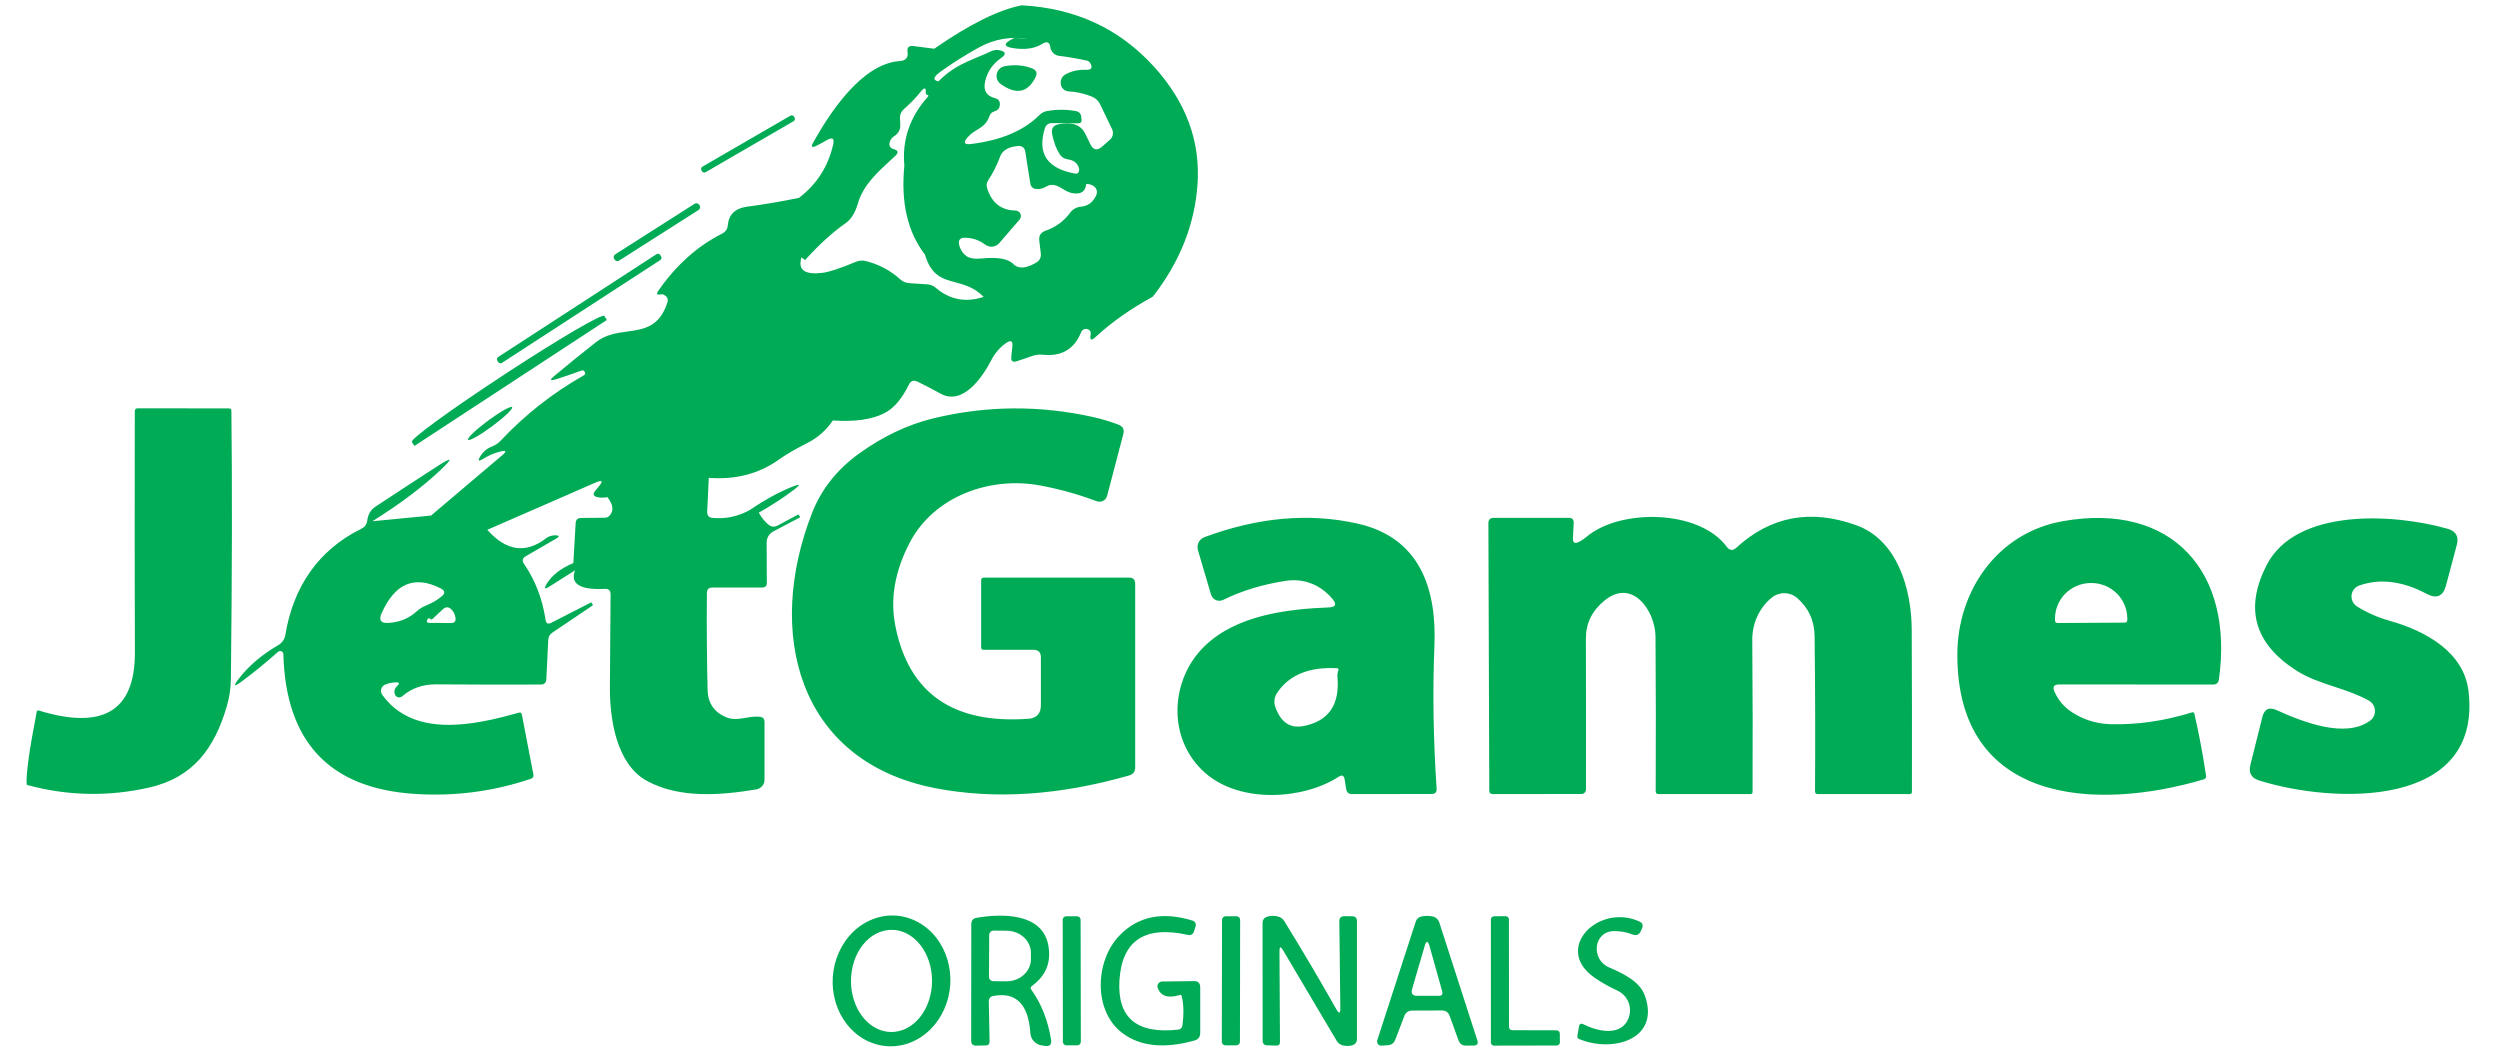 <svg width="90" height="38" viewBox="0 0 90 38" fill="none" xmlns="http://www.w3.org/2000/svg">
<g clip-path="url(#clip0_4132_7918)">
<path fill-rule="evenodd" clip-rule="evenodd" d="M41.537 2.393C40.299 1.03 38.716 0.297 36.787 0.191C35.962 0.347 34.911 0.868 33.632 1.754L32.883 1.658C32.718 1.636 32.648 1.707 32.672 1.869C32.703 2.075 32.608 2.185 32.388 2.199C31.019 2.292 29.872 4.07 29.284 5.113C29.181 5.295 29.223 5.337 29.409 5.239C29.536 5.174 29.659 5.108 29.778 5.038C29.972 4.931 30.044 4.984 29.994 5.2C29.817 5.988 29.408 6.629 28.767 7.121C28.158 7.25 27.534 7.356 26.896 7.44C26.468 7.497 26.236 7.72 26.201 8.107C26.189 8.248 26.118 8.351 25.989 8.415C25.105 8.86 24.341 9.544 23.698 10.469C23.62 10.584 23.648 10.627 23.785 10.598C23.83 10.589 23.873 10.596 23.913 10.62C24.026 10.682 24.063 10.773 24.025 10.892C23.74 11.776 23.178 11.854 22.583 11.935C22.204 11.988 21.811 12.042 21.469 12.308C20.96 12.707 20.452 13.119 19.945 13.542C19.78 13.68 19.802 13.718 20.01 13.656C20.308 13.563 20.615 13.458 20.931 13.341C20.986 13.322 21.026 13.338 21.053 13.391C21.079 13.444 21.067 13.484 21.017 13.513C19.901 14.144 18.904 14.927 18.027 15.861C17.94 15.955 17.833 16.028 17.715 16.073C17.536 16.14 17.396 16.255 17.296 16.42C17.188 16.595 17.222 16.627 17.396 16.517C17.583 16.4 17.787 16.313 18.009 16.255C18.227 16.2 18.251 16.245 18.081 16.388L15.518 18.56L15.518 18.56L13.407 18.765C14.41 18.136 15.232 17.517 15.873 16.908C16.315 16.485 16.279 16.439 15.765 16.772C15.089 17.207 14.343 17.693 13.528 18.231C13.331 18.36 13.248 18.528 13.22 18.747C13.213 18.806 13.19 18.865 13.152 18.922C13.121 18.965 13.072 19.003 13.005 19.037C11.445 19.808 10.556 21.141 10.273 22.851C10.244 23.019 10.157 23.144 10.011 23.228C9.423 23.57 8.951 23.972 8.595 24.436C8.387 24.708 8.42 24.743 8.692 24.54C9.129 24.217 9.569 23.859 10.011 23.464C10.028 23.45 10.048 23.441 10.069 23.438C10.091 23.434 10.112 23.437 10.132 23.446C10.152 23.454 10.169 23.468 10.181 23.486C10.194 23.504 10.2 23.525 10.201 23.547C10.283 26.701 11.855 28.379 14.919 28.58C16.363 28.676 17.761 28.494 19.113 28.035C19.188 28.011 19.217 27.961 19.203 27.884L18.787 25.723C18.775 25.661 18.739 25.638 18.68 25.655C17.052 26.117 14.887 26.576 13.761 25.013C13.739 24.983 13.725 24.948 13.719 24.912C13.712 24.875 13.714 24.838 13.725 24.802C13.735 24.767 13.753 24.734 13.778 24.706C13.803 24.679 13.834 24.657 13.869 24.644C13.976 24.598 14.099 24.572 14.238 24.565C14.379 24.558 14.398 24.603 14.295 24.701C14.204 24.782 14.178 24.88 14.216 24.995C14.224 25.02 14.239 25.043 14.258 25.062C14.277 25.08 14.301 25.093 14.326 25.101C14.352 25.108 14.38 25.108 14.406 25.102C14.433 25.096 14.457 25.084 14.478 25.067C14.815 24.775 15.225 24.632 15.708 24.637C16.965 24.646 18.216 24.649 19.461 24.644C19.595 24.644 19.664 24.577 19.669 24.443L19.737 23.034C19.742 22.927 19.788 22.842 19.877 22.78L21.311 21.812C21.337 21.793 21.349 21.782 21.347 21.779L21.297 21.701C21.289 21.689 21.28 21.686 21.268 21.693C20.783 21.942 20.308 22.184 19.845 22.421C19.728 22.481 19.66 22.445 19.64 22.314C19.528 21.561 19.27 20.89 18.866 20.302C18.787 20.185 18.809 20.092 18.93 20.023L20.038 19.381C20.143 19.319 20.135 19.282 20.013 19.27C19.92 19.263 19.759 19.302 19.683 19.36C18.942 19.943 18.229 19.847 17.543 19.073L21.429 17.377C21.69 17.263 21.728 17.313 21.544 17.528L21.444 17.65C21.324 17.788 21.355 17.873 21.537 17.904C21.63 17.921 21.74 17.919 21.867 17.897C22.075 18.163 22.103 18.381 21.953 18.553C21.93 18.58 21.902 18.602 21.87 18.617C21.838 18.631 21.802 18.639 21.766 18.639L20.924 18.646C20.797 18.646 20.73 18.71 20.723 18.837L20.64 20.27C20.179 20.464 19.855 20.72 19.669 21.038C19.581 21.191 19.612 21.221 19.762 21.127L20.701 20.532C20.522 21.022 20.88 21.244 21.773 21.199C21.912 21.192 21.981 21.258 21.981 21.396C21.972 22.57 21.963 23.682 21.956 24.734C21.949 25.884 22.189 27.516 23.293 28.114C24.462 28.749 25.928 28.634 27.226 28.419C27.309 28.405 27.385 28.361 27.44 28.297C27.494 28.233 27.524 28.151 27.523 28.068V25.996C27.523 25.878 27.465 25.814 27.348 25.802C27.169 25.786 27.003 25.814 26.842 25.842C26.603 25.883 26.372 25.922 26.122 25.813C25.699 25.626 25.483 25.299 25.473 24.831C25.447 23.707 25.438 22.544 25.448 21.342C25.45 21.216 25.515 21.152 25.642 21.152H27.43C27.55 21.152 27.608 21.094 27.606 20.977L27.599 19.536C27.598 19.453 27.62 19.371 27.662 19.299C27.704 19.228 27.766 19.169 27.839 19.131L28.775 18.639C28.784 18.635 28.793 18.63 28.8 18.626C28.806 18.622 28.81 18.619 28.811 18.618L28.757 18.539C28.75 18.527 28.739 18.523 28.724 18.528C28.469 18.664 28.226 18.795 27.997 18.919C27.875 18.983 27.762 18.971 27.66 18.883C27.526 18.771 27.411 18.629 27.316 18.456C27.801 18.182 28.232 17.9 28.61 17.61C28.825 17.443 28.806 17.41 28.552 17.51C28.058 17.706 27.54 17.988 27 18.356C26.57 18.595 26.118 18.691 25.645 18.643C25.516 18.629 25.454 18.557 25.459 18.428L25.516 17.202C26.484 17.278 27.332 17.055 28.061 16.531C28.293 16.364 28.63 16.168 29.072 15.944C29.438 15.759 29.741 15.491 29.983 15.137C30.774 15.19 31.392 15.102 31.836 14.875C32.175 14.703 32.469 14.361 32.718 13.85C32.785 13.709 32.889 13.672 33.03 13.739C33.314 13.877 33.589 14.021 33.855 14.169C34.668 14.621 35.374 13.563 35.676 12.986C35.814 12.711 36.002 12.495 36.238 12.337C36.396 12.237 36.465 12.278 36.446 12.463L36.407 12.846C36.39 13.002 36.457 13.054 36.608 13.004L37.174 12.81C37.294 12.77 37.417 12.757 37.543 12.771C38.217 12.84 38.676 12.57 38.92 11.961C38.929 11.937 38.943 11.916 38.96 11.898C38.977 11.88 38.998 11.866 39.02 11.856C39.043 11.846 39.067 11.841 39.092 11.84C39.117 11.84 39.141 11.844 39.164 11.853C39.247 11.887 39.281 11.949 39.264 12.04C39.226 12.245 39.283 12.277 39.436 12.136C40.022 11.596 40.71 11.111 41.501 10.681C42.474 9.433 43.01 8.084 43.111 6.633C43.218 5.08 42.694 3.666 41.537 2.393ZM29.596 9.824C28.962 9.898 28.715 9.712 28.854 9.265C28.897 9.296 28.94 9.328 28.983 9.362C29.489 8.802 29.977 8.359 30.445 8.032C30.644 7.895 30.793 7.65 30.893 7.297C31.079 6.664 31.603 6.186 32.082 5.749C32.13 5.705 32.177 5.662 32.223 5.619C32.362 5.492 32.339 5.407 32.155 5.364C32.122 5.355 32.093 5.338 32.069 5.314C32.031 5.276 32.014 5.229 32.019 5.174C32.033 5.055 32.092 4.963 32.195 4.898C32.345 4.803 32.417 4.665 32.41 4.486L32.399 4.253C32.394 4.126 32.44 4.02 32.535 3.934C32.769 3.729 32.979 3.511 33.163 3.282C33.285 3.131 33.339 3.153 33.328 3.346C33.325 3.382 33.345 3.406 33.388 3.418C33.429 3.43 33.435 3.45 33.406 3.479C32.754 4.208 32.471 5.035 32.557 5.96C32.425 7.288 32.673 8.357 33.299 9.165C33.519 9.928 33.934 10.04 34.398 10.165C34.727 10.254 35.082 10.349 35.41 10.688C34.77 10.9 34.197 10.793 33.693 10.365C33.602 10.287 33.496 10.243 33.374 10.236L32.729 10.193C32.609 10.184 32.504 10.139 32.413 10.061C32.053 9.733 31.635 9.512 31.162 9.397C31.048 9.369 30.927 9.378 30.818 9.423C30.242 9.664 29.835 9.798 29.596 9.824ZM35.219 2.046C34.682 2.273 34.244 2.458 33.783 2.93C33.572 2.885 33.595 2.77 33.851 2.586C34.293 2.268 34.755 1.977 35.238 1.711C35.802 1.401 36.395 1.299 37.016 1.407C36.699 1.376 36.53 1.363 36.511 1.371C36.086 1.569 36.106 1.695 36.572 1.747C36.961 1.79 37.278 1.734 37.522 1.579C37.696 1.469 37.794 1.518 37.816 1.726C37.818 1.749 37.825 1.771 37.837 1.79C37.897 1.922 37.997 1.996 38.138 2.012C38.471 2.053 38.803 2.11 39.135 2.184C39.183 2.196 39.22 2.224 39.246 2.267C39.344 2.439 39.295 2.521 39.099 2.514C38.841 2.502 38.603 2.551 38.386 2.661C38.235 2.74 38.169 2.862 38.189 3.027C38.197 3.096 38.229 3.161 38.28 3.209C38.33 3.256 38.396 3.285 38.465 3.289C38.759 3.305 39.041 3.369 39.311 3.479C39.444 3.534 39.542 3.626 39.605 3.755L40.035 4.651C40.065 4.713 40.073 4.783 40.06 4.851C40.046 4.919 40.011 4.981 39.96 5.027L39.68 5.275C39.501 5.435 39.358 5.407 39.253 5.192L39.063 4.801C39.018 4.709 38.951 4.629 38.868 4.569C38.784 4.509 38.688 4.47 38.587 4.457C38.429 4.438 38.272 4.443 38.117 4.472C37.916 4.51 37.836 4.629 37.877 4.83C37.937 5.126 38.029 5.369 38.153 5.558C38.22 5.658 38.312 5.717 38.429 5.734C38.675 5.767 38.816 5.89 38.852 6.103C38.854 6.153 38.836 6.196 38.798 6.232C38.79 6.24 38.78 6.246 38.769 6.25C38.758 6.253 38.746 6.255 38.733 6.254C37.703 6.079 37.331 5.534 37.615 4.619C37.656 4.495 37.742 4.432 37.873 4.432L38.812 4.44C38.906 4.44 38.946 4.394 38.934 4.303L38.923 4.192C38.918 4.146 38.898 4.102 38.867 4.068C38.835 4.033 38.793 4.011 38.748 4.002C38.385 3.935 38.027 3.935 37.676 4.002C37.578 4.021 37.493 4.067 37.422 4.139C36.857 4.705 36.034 5.054 34.952 5.185C34.71 5.214 34.668 5.136 34.826 4.952C34.936 4.824 35.059 4.747 35.176 4.674C35.356 4.562 35.525 4.457 35.618 4.182C35.649 4.093 35.709 4.036 35.797 4.009C35.931 3.971 35.997 3.883 35.995 3.744C35.992 3.634 35.937 3.565 35.83 3.536C35.517 3.46 35.394 3.264 35.461 2.948C35.535 2.595 35.726 2.309 36.034 2.092C36.237 1.951 36.218 1.856 35.977 1.808C35.879 1.789 35.787 1.799 35.701 1.837C35.531 1.915 35.371 1.982 35.22 2.046L35.219 2.046ZM39.103 6.619C39.079 6.892 38.919 7.004 38.622 6.956C38.472 6.931 38.367 6.867 38.262 6.802C38.191 6.759 38.12 6.716 38.035 6.684C37.903 6.636 37.778 6.648 37.658 6.72C37.553 6.784 37.442 6.813 37.325 6.806C37.186 6.799 37.107 6.727 37.088 6.591L36.912 5.469C36.889 5.316 36.799 5.245 36.644 5.257C36.299 5.286 36.086 5.414 36.002 5.641C35.887 5.951 35.745 6.234 35.575 6.49C35.518 6.576 35.505 6.669 35.536 6.77C35.698 7.3 36.04 7.57 36.561 7.58C36.598 7.581 36.635 7.593 36.666 7.614C36.697 7.634 36.721 7.664 36.736 7.698C36.751 7.732 36.756 7.77 36.75 7.807C36.745 7.843 36.729 7.878 36.705 7.906L35.97 8.756C35.908 8.826 35.822 8.87 35.729 8.879C35.636 8.889 35.543 8.862 35.468 8.806C35.253 8.644 35.008 8.561 34.733 8.559C34.561 8.559 34.493 8.642 34.528 8.81C34.567 8.979 34.653 9.114 34.787 9.215C34.904 9.301 35.09 9.331 35.346 9.304C35.946 9.245 36.334 9.322 36.511 9.537C36.695 9.685 36.96 9.657 37.307 9.451C37.433 9.375 37.487 9.263 37.468 9.118L37.414 8.662C37.393 8.488 37.465 8.371 37.629 8.311C38 8.182 38.297 7.966 38.522 7.662C38.622 7.528 38.755 7.454 38.92 7.44C39.166 7.416 39.346 7.282 39.461 7.038C39.509 6.936 39.499 6.841 39.433 6.755C39.366 6.672 39.256 6.626 39.103 6.619ZM37.278 2.783C36.998 3.34 36.581 3.421 36.027 3.027C35.97 2.986 35.926 2.929 35.9 2.864C35.875 2.799 35.869 2.727 35.884 2.659C35.898 2.591 35.932 2.528 35.982 2.48C36.032 2.431 36.095 2.398 36.163 2.385C36.51 2.318 36.84 2.343 37.153 2.461C37.313 2.523 37.355 2.63 37.278 2.783ZM28.456 4.164L25.286 6.001C25.241 6.027 25.226 6.084 25.252 6.128L25.274 6.166C25.299 6.21 25.357 6.225 25.401 6.2L28.571 4.362C28.615 4.336 28.631 4.279 28.605 4.235L28.583 4.198C28.557 4.153 28.5 4.138 28.456 4.164ZM25.007 7.335L22.147 9.157C22.092 9.192 22.076 9.265 22.111 9.32L22.126 9.345C22.161 9.4 22.234 9.416 22.289 9.381L25.15 7.559C25.205 7.524 25.221 7.45 25.186 7.395L25.17 7.371C25.135 7.316 25.062 7.3 25.007 7.335ZM17.933 12.853L23.634 9.151C23.679 9.122 23.739 9.135 23.768 9.18L23.799 9.228C23.828 9.273 23.815 9.333 23.771 9.362L18.07 13.064C18.025 13.093 17.965 13.08 17.936 13.035L17.905 12.987C17.876 12.942 17.889 12.882 17.933 12.853ZM14.937 16.043C14.936 16.044 14.934 16.044 14.933 16.045C14.931 16.045 14.93 16.046 14.929 16.046C14.927 16.046 14.925 16.046 14.924 16.046C14.921 16.046 14.918 16.044 14.915 16.043C14.912 16.041 14.91 16.039 14.908 16.037L14.826 15.908C14.799 15.861 15.13 15.582 15.746 15.133C16.362 14.684 17.213 14.102 18.113 13.513L18.242 13.427C18.689 13.134 19.135 12.849 19.554 12.587C19.973 12.325 20.357 12.092 20.683 11.901C21.009 11.711 21.272 11.566 21.456 11.475C21.64 11.384 21.742 11.35 21.755 11.373L21.838 11.502C21.841 11.507 21.841 11.512 21.84 11.518C21.839 11.523 21.835 11.527 21.831 11.53L14.941 16.04C14.939 16.041 14.938 16.042 14.937 16.043ZM17.718 15.345C18.156 15.021 18.477 14.714 18.436 14.658C18.395 14.602 18.007 14.82 17.569 15.144C17.131 15.467 16.81 15.775 16.851 15.831C16.892 15.886 17.28 15.669 17.718 15.345ZM4.856 23.472C4.867 25.651 3.652 26.268 1.4 25.58C1.357 25.565 1.331 25.581 1.321 25.626C1.056 26.996 0.935 27.864 0.959 28.232C0.962 28.249 0.97 28.259 0.984 28.261C2.435 28.655 3.898 28.685 5.372 28.351C6.961 27.989 7.721 26.931 8.161 25.44C8.259 25.108 8.31 24.773 8.312 24.436C8.355 20.684 8.361 17.468 8.33 14.789C8.33 14.732 8.3 14.703 8.24 14.703L4.946 14.699C4.921 14.699 4.897 14.709 4.88 14.727C4.862 14.744 4.853 14.768 4.853 14.793C4.845 17.852 4.847 20.745 4.856 23.472ZM35.41 23.393H37.203C37.382 23.393 37.472 23.482 37.472 23.662V25.382C37.472 25.691 37.319 25.856 37.013 25.877C34.317 26.068 32.725 24.963 32.238 22.561C32.037 21.579 32.208 20.57 32.75 19.535C33.632 17.851 35.658 17.141 37.45 17.478C38.146 17.607 38.822 17.796 39.479 18.044C39.517 18.058 39.557 18.064 39.597 18.062C39.637 18.059 39.676 18.049 39.712 18.03C39.747 18.012 39.778 17.987 39.803 17.956C39.828 17.925 39.846 17.889 39.856 17.851L40.44 15.624C40.483 15.464 40.427 15.353 40.272 15.291C39.968 15.176 39.663 15.084 39.357 15.015C37.431 14.585 35.516 14.599 33.611 15.058C32.683 15.283 31.786 15.708 30.918 16.334C30.13 16.905 29.569 17.614 29.237 18.46C27.563 22.722 28.671 27.408 33.679 28.376C35.818 28.787 38.141 28.634 40.648 27.917C40.794 27.874 40.867 27.777 40.867 27.627V21.012C40.867 20.867 40.794 20.794 40.648 20.794H35.41C35.387 20.794 35.364 20.803 35.347 20.82C35.33 20.837 35.321 20.86 35.321 20.883V23.303C35.323 23.363 35.353 23.393 35.41 23.393ZM15.901 21.468C15.739 21.604 15.556 21.711 15.353 21.79C15.225 21.84 15.107 21.913 15.005 22.005C14.723 22.266 14.377 22.406 13.965 22.425C13.71 22.437 13.632 22.326 13.732 22.091C14.208 21.002 14.92 20.699 15.869 21.184C16.022 21.263 16.033 21.358 15.901 21.468ZM15.385 22.303C15.416 22.25 15.453 22.244 15.496 22.285C15.52 22.306 15.544 22.306 15.568 22.285L15.934 21.941C16.046 21.833 16.156 21.837 16.263 21.951C16.333 22.023 16.377 22.118 16.396 22.235C16.418 22.366 16.363 22.431 16.231 22.428L15.457 22.425C15.366 22.422 15.342 22.382 15.385 22.303ZM47.843 21.866C48.084 21.856 48.128 21.757 47.975 21.568C47.808 21.367 47.615 21.208 47.395 21.091C47.059 20.914 46.676 20.85 46.301 20.909C45.46 21.035 44.704 21.265 44.032 21.597C43.991 21.616 43.947 21.627 43.901 21.628C43.856 21.629 43.811 21.62 43.77 21.602C43.729 21.584 43.692 21.557 43.662 21.523C43.633 21.49 43.611 21.45 43.598 21.407L43.125 19.804C43.098 19.712 43.107 19.612 43.15 19.526C43.194 19.439 43.268 19.372 43.358 19.338C45.289 18.621 47.123 18.458 48.861 18.847C51.119 19.349 51.725 21.192 51.639 23.257C51.572 24.887 51.599 26.598 51.718 28.39C51.728 28.519 51.667 28.584 51.535 28.584L48.671 28.587C48.554 28.587 48.484 28.529 48.463 28.412L48.406 28.053C48.382 27.917 48.312 27.886 48.198 27.96C46.929 28.785 44.645 28.942 43.376 27.817C41.999 26.594 42.125 24.457 43.369 23.257C44.502 22.16 46.294 21.927 47.843 21.866ZM48.148 24.368C48.14 24.303 48.155 24.189 48.183 24.131C48.188 24.124 48.19 24.115 48.19 24.106C48.19 24.098 48.188 24.089 48.184 24.081C48.179 24.074 48.173 24.067 48.165 24.063C48.16 24.06 48.155 24.058 48.15 24.057C48.147 24.056 48.144 24.056 48.14 24.056C47.139 24.001 46.421 24.291 45.986 24.927C45.869 25.102 45.847 25.286 45.921 25.479C46.117 26.007 46.448 26.227 46.914 26.139C47.827 25.969 48.238 25.379 48.148 24.368ZM66.836 18.912C65.187 18.314 63.744 18.583 62.509 19.718C62.382 19.833 62.268 19.823 62.168 19.689C61.161 18.327 58.311 18.309 57.113 19.327C57.032 19.397 56.945 19.455 56.852 19.503C56.691 19.589 56.616 19.541 56.626 19.36L56.654 18.829C56.659 18.705 56.601 18.643 56.479 18.643H53.772C53.645 18.643 53.582 18.706 53.582 18.833L53.614 28.458C53.614 28.544 53.657 28.587 53.743 28.587L56.931 28.584C56.974 28.584 57.015 28.567 57.046 28.537C57.077 28.506 57.094 28.465 57.095 28.422C57.098 26.628 57.097 24.817 57.092 22.991C57.089 22.446 57.31 21.991 57.755 21.625C58.77 20.787 59.59 22.005 59.598 22.909C59.612 24.701 59.614 26.559 59.605 28.483C59.605 28.553 59.638 28.587 59.705 28.587H63.014C63.067 28.587 63.093 28.561 63.093 28.508C63.1 26.713 63.097 24.897 63.082 23.059C63.075 22.457 63.322 21.884 63.792 21.507C63.922 21.404 64.084 21.35 64.249 21.354C64.415 21.358 64.574 21.42 64.699 21.529C65.112 21.887 65.322 22.352 65.326 22.923C65.348 24.799 65.353 26.654 65.341 28.487C65.341 28.554 65.373 28.587 65.438 28.587H68.75C68.802 28.587 68.829 28.56 68.829 28.505C68.834 26.636 68.831 24.693 68.822 22.676C68.818 21.224 68.316 19.449 66.836 18.912ZM74.131 24.64C73.94 24.64 73.884 24.728 73.962 24.902C74.106 25.222 74.323 25.473 74.615 25.655C75.031 25.918 75.485 26.056 75.977 26.071C76.936 26.097 77.917 25.955 78.92 25.644C78.928 25.642 78.936 25.64 78.945 25.641C78.953 25.642 78.961 25.645 78.968 25.649C78.972 25.651 78.976 25.654 78.979 25.657C78.981 25.659 78.984 25.662 78.986 25.665C78.991 25.672 78.994 25.679 78.996 25.687C79.165 26.423 79.306 27.171 79.419 27.931C79.423 27.958 79.417 27.986 79.402 28.009C79.387 28.032 79.363 28.049 79.336 28.057C75.386 29.226 70.46 28.907 70.464 23.569C70.464 21.267 71.912 19.174 74.267 18.761C78.196 18.069 80.426 20.579 79.881 24.458C79.864 24.582 79.794 24.644 79.67 24.644L74.131 24.64ZM74.07 22.429L76.493 22.414C76.517 22.414 76.54 22.405 76.557 22.388C76.574 22.371 76.583 22.348 76.583 22.325V22.26C76.582 22.092 76.548 21.926 76.481 21.771C76.415 21.616 76.319 21.475 76.198 21.357C76.077 21.239 75.933 21.146 75.775 21.082C75.618 21.019 75.448 20.986 75.278 20.988H75.271C74.927 20.989 74.597 21.126 74.355 21.367C74.113 21.609 73.978 21.935 73.98 22.274V22.339C73.98 22.363 73.99 22.386 74.007 22.402C74.023 22.419 74.046 22.429 74.07 22.429ZM86.044 22.353C85.616 22.234 85.219 22.06 84.853 21.833C84.786 21.791 84.731 21.73 84.696 21.658C84.661 21.587 84.647 21.506 84.656 21.427C84.664 21.348 84.695 21.273 84.745 21.211C84.794 21.149 84.861 21.102 84.936 21.077C85.684 20.816 86.494 20.918 87.366 21.382C87.72 21.568 87.95 21.468 88.055 21.081L88.445 19.614C88.524 19.313 88.414 19.121 88.116 19.037C86.173 18.482 82.659 18.284 81.602 20.338C80.801 21.892 81.149 23.154 82.645 24.124C83.075 24.404 83.557 24.564 84.042 24.724C84.462 24.862 84.884 25.001 85.276 25.221C85.34 25.256 85.393 25.306 85.432 25.367C85.471 25.428 85.494 25.498 85.498 25.57C85.503 25.643 85.489 25.715 85.459 25.78C85.428 25.846 85.381 25.902 85.323 25.945C84.427 26.601 82.882 25.981 81.96 25.565C81.688 25.441 81.516 25.525 81.444 25.816L81.014 27.533C80.942 27.82 81.046 28.008 81.326 28.096C83.989 28.935 89.356 29.136 88.868 24.891C88.707 23.465 87.302 22.708 86.044 22.353ZM31.942 37.663C31.665 37.645 31.394 37.566 31.145 37.432C30.896 37.297 30.674 37.109 30.492 36.878C30.31 36.647 30.171 36.378 30.083 36.086C29.995 35.794 29.96 35.485 29.98 35.176C30 34.867 30.074 34.565 30.199 34.287C30.324 34.009 30.496 33.76 30.707 33.554C30.917 33.348 31.162 33.19 31.426 33.089C31.69 32.987 31.969 32.944 32.246 32.962C32.524 32.98 32.795 33.059 33.044 33.194C33.293 33.328 33.515 33.516 33.697 33.747C33.879 33.978 34.018 34.248 34.106 34.539C34.194 34.831 34.228 35.141 34.209 35.449C34.189 35.758 34.114 36.06 33.989 36.338C33.865 36.617 33.692 36.866 33.482 37.071C33.271 37.277 33.027 37.435 32.763 37.536C32.499 37.638 32.22 37.681 31.942 37.663ZM32.088 37.152C32.279 37.152 32.469 37.105 32.647 37.014C32.824 36.922 32.985 36.787 33.121 36.617C33.258 36.446 33.366 36.244 33.44 36.021C33.514 35.798 33.553 35.559 33.553 35.318C33.554 35.076 33.517 34.837 33.445 34.614C33.372 34.39 33.265 34.187 33.13 34.016C32.996 33.845 32.835 33.709 32.659 33.615C32.482 33.523 32.292 33.474 32.101 33.474C31.909 33.473 31.719 33.52 31.542 33.612C31.364 33.703 31.203 33.838 31.067 34.009C30.931 34.179 30.823 34.381 30.749 34.604C30.675 34.827 30.636 35.066 30.635 35.307C30.634 35.549 30.671 35.788 30.744 36.012C30.816 36.235 30.923 36.438 31.058 36.609C31.193 36.781 31.353 36.917 31.53 37.01C31.707 37.103 31.896 37.151 32.088 37.152ZM37.837 37.424C37.725 36.731 37.49 36.135 37.131 35.635C37.09 35.58 37.098 35.533 37.153 35.492C37.664 35.119 37.858 34.623 37.733 34.004C37.504 32.853 36.038 32.889 35.163 33.04C35.032 33.061 34.966 33.139 34.966 33.273L34.962 37.464C34.962 37.586 35.022 37.645 35.142 37.643L35.478 37.636C35.579 37.636 35.628 37.586 35.625 37.485L35.597 36.051C35.597 35.939 35.652 35.873 35.762 35.854C36.579 35.703 37.022 36.149 37.092 37.191C37.099 37.299 37.142 37.401 37.213 37.48C37.285 37.56 37.381 37.614 37.486 37.632C37.531 37.642 37.577 37.649 37.622 37.654C37.794 37.678 37.866 37.601 37.837 37.424ZM35.604 35.166L35.611 33.66C35.611 33.618 35.628 33.578 35.657 33.548C35.687 33.519 35.727 33.502 35.769 33.502L36.238 33.506C36.471 33.507 36.694 33.592 36.858 33.742C37.022 33.892 37.114 34.094 37.113 34.305V34.535C37.113 34.639 37.09 34.743 37.045 34.839C37 34.935 36.935 35.023 36.853 35.096C36.772 35.17 36.675 35.228 36.568 35.268C36.461 35.307 36.347 35.328 36.231 35.327L35.762 35.323C35.72 35.323 35.68 35.307 35.65 35.277C35.62 35.248 35.604 35.208 35.604 35.166ZM38.776 32.986L38.382 32.986C38.312 32.986 38.256 33.043 38.257 33.112L38.264 37.507C38.264 37.577 38.321 37.633 38.39 37.632L38.784 37.632C38.853 37.632 38.91 37.575 38.91 37.506L38.902 33.111C38.902 33.042 38.845 32.986 38.776 32.986ZM41.677 35.56C41.782 35.864 42.05 35.95 42.48 35.818C42.511 35.809 42.53 35.819 42.537 35.85C42.614 36.133 42.623 36.49 42.566 36.922C42.562 36.959 42.545 36.993 42.518 37.02C42.492 37.046 42.456 37.062 42.419 37.066C40.923 37.233 40.217 36.642 40.3 35.291C40.391 33.852 41.218 33.309 42.781 33.66C42.822 33.669 42.865 33.663 42.902 33.641C42.938 33.62 42.966 33.586 42.978 33.545L43.043 33.345C43.049 33.324 43.051 33.303 43.049 33.282C43.047 33.261 43.041 33.24 43.032 33.222C43.022 33.203 43.009 33.187 42.993 33.173C42.977 33.16 42.959 33.15 42.939 33.144C41.858 32.809 40.984 32.983 40.315 33.664C39.415 34.578 39.354 36.385 40.393 37.181C41.032 37.67 41.899 37.764 42.996 37.46C43.137 37.422 43.208 37.33 43.208 37.184V35.539C43.205 35.39 43.131 35.318 42.985 35.32L41.838 35.334C41.811 35.335 41.785 35.341 41.761 35.354C41.737 35.366 41.716 35.384 41.7 35.406C41.684 35.428 41.674 35.454 41.67 35.48C41.666 35.507 41.668 35.535 41.677 35.56ZM44.517 32.986L44.122 32.986C44.051 32.986 43.993 33.043 43.993 33.115L43.985 37.503C43.985 37.574 44.043 37.632 44.114 37.632L44.508 37.633C44.58 37.633 44.638 37.575 44.638 37.504L44.645 33.116C44.645 33.044 44.588 32.987 44.517 32.986ZM46.079 37.507L46.061 34.241C46.059 34.074 46.1 34.062 46.187 34.205L48.119 37.467C48.169 37.553 48.242 37.608 48.337 37.632C48.44 37.658 48.544 37.661 48.649 37.639C48.783 37.611 48.85 37.529 48.85 37.396V33.162C48.85 33.045 48.792 32.986 48.675 32.986L48.398 32.983C48.274 32.983 48.213 33.045 48.216 33.169L48.252 36.291C48.254 36.495 48.205 36.507 48.105 36.327C47.538 35.321 46.917 34.268 46.24 33.169C46.19 33.088 46.123 33.033 46.04 33.004C45.896 32.959 45.756 32.958 45.62 33.001C45.508 33.036 45.452 33.114 45.452 33.233L45.455 37.46C45.455 37.572 45.511 37.63 45.624 37.632L45.943 37.643C46.036 37.643 46.081 37.598 46.079 37.507ZM50.557 36.575L50.23 37.428C50.182 37.554 50.09 37.621 49.954 37.629L49.732 37.643C49.708 37.645 49.684 37.641 49.663 37.631C49.641 37.621 49.622 37.606 49.607 37.587C49.592 37.568 49.582 37.545 49.578 37.521C49.573 37.498 49.575 37.473 49.581 37.449L50.965 33.183C50.996 33.083 51.062 33.021 51.162 32.997C51.289 32.968 51.416 32.965 51.542 32.986C51.683 33.008 51.775 33.087 51.819 33.223L53.184 37.453C53.225 37.575 53.181 37.637 53.052 37.639L52.783 37.643C52.647 37.645 52.555 37.582 52.507 37.453L52.188 36.575C52.14 36.443 52.047 36.377 51.908 36.377L50.84 36.381C50.701 36.381 50.607 36.446 50.557 36.575ZM51.919 35.689L51.464 34.062C51.406 33.856 51.348 33.855 51.288 34.058L50.836 35.603C50.788 35.768 50.85 35.85 51.023 35.85H51.797C51.907 35.85 51.947 35.797 51.919 35.689ZM56.038 37.091L54.439 37.087C54.424 37.087 54.409 37.084 54.395 37.078C54.381 37.073 54.368 37.064 54.358 37.054C54.347 37.043 54.339 37.03 54.333 37.016C54.327 37.002 54.324 36.987 54.324 36.972L54.321 33.097C54.321 33.067 54.309 33.038 54.287 33.016C54.266 32.995 54.236 32.982 54.206 32.982L53.786 32.986C53.756 32.986 53.727 32.998 53.705 33.02C53.684 33.041 53.672 33.07 53.672 33.101V37.528C53.672 37.559 53.684 37.588 53.705 37.609C53.727 37.631 53.756 37.643 53.786 37.643L56.041 37.639C56.057 37.639 56.072 37.636 56.086 37.63C56.1 37.624 56.113 37.615 56.124 37.604C56.135 37.593 56.143 37.58 56.148 37.566C56.154 37.552 56.157 37.536 56.156 37.521L56.153 37.202C56.152 37.172 56.139 37.144 56.118 37.123C56.096 37.102 56.068 37.091 56.038 37.091ZM57.916 34.822C58.407 35.037 59.028 35.313 59.218 35.85C59.777 37.431 58.038 37.905 56.852 37.406C56.797 37.385 56.775 37.344 56.787 37.285L56.848 36.933C56.849 36.925 56.852 36.917 56.855 36.91C56.858 36.904 56.861 36.898 56.865 36.892C56.874 36.88 56.885 36.87 56.898 36.864C56.912 36.857 56.927 36.854 56.942 36.854C56.956 36.854 56.971 36.858 56.984 36.865C57.475 37.12 58.361 37.342 58.626 36.657C58.7 36.47 58.699 36.261 58.623 36.075C58.546 35.889 58.401 35.739 58.218 35.657C57.931 35.526 57.661 35.373 57.407 35.198C55.895 34.158 57.544 32.502 59.017 33.173C59.129 33.223 59.161 33.305 59.114 33.42L59.071 33.513C59.009 33.654 58.906 33.696 58.762 33.639C58.55 33.555 58.328 33.516 58.096 33.52C57.357 33.538 57.271 34.538 57.916 34.822Z" fill="#00AB55"/>
</g>
<defs>
<clipPath id="clip0_4132_7918">
<rect width="88.189" height="38" fill="white" transform="translate(0.906 0.001)"/>
</clipPath>
</defs>
</svg>
